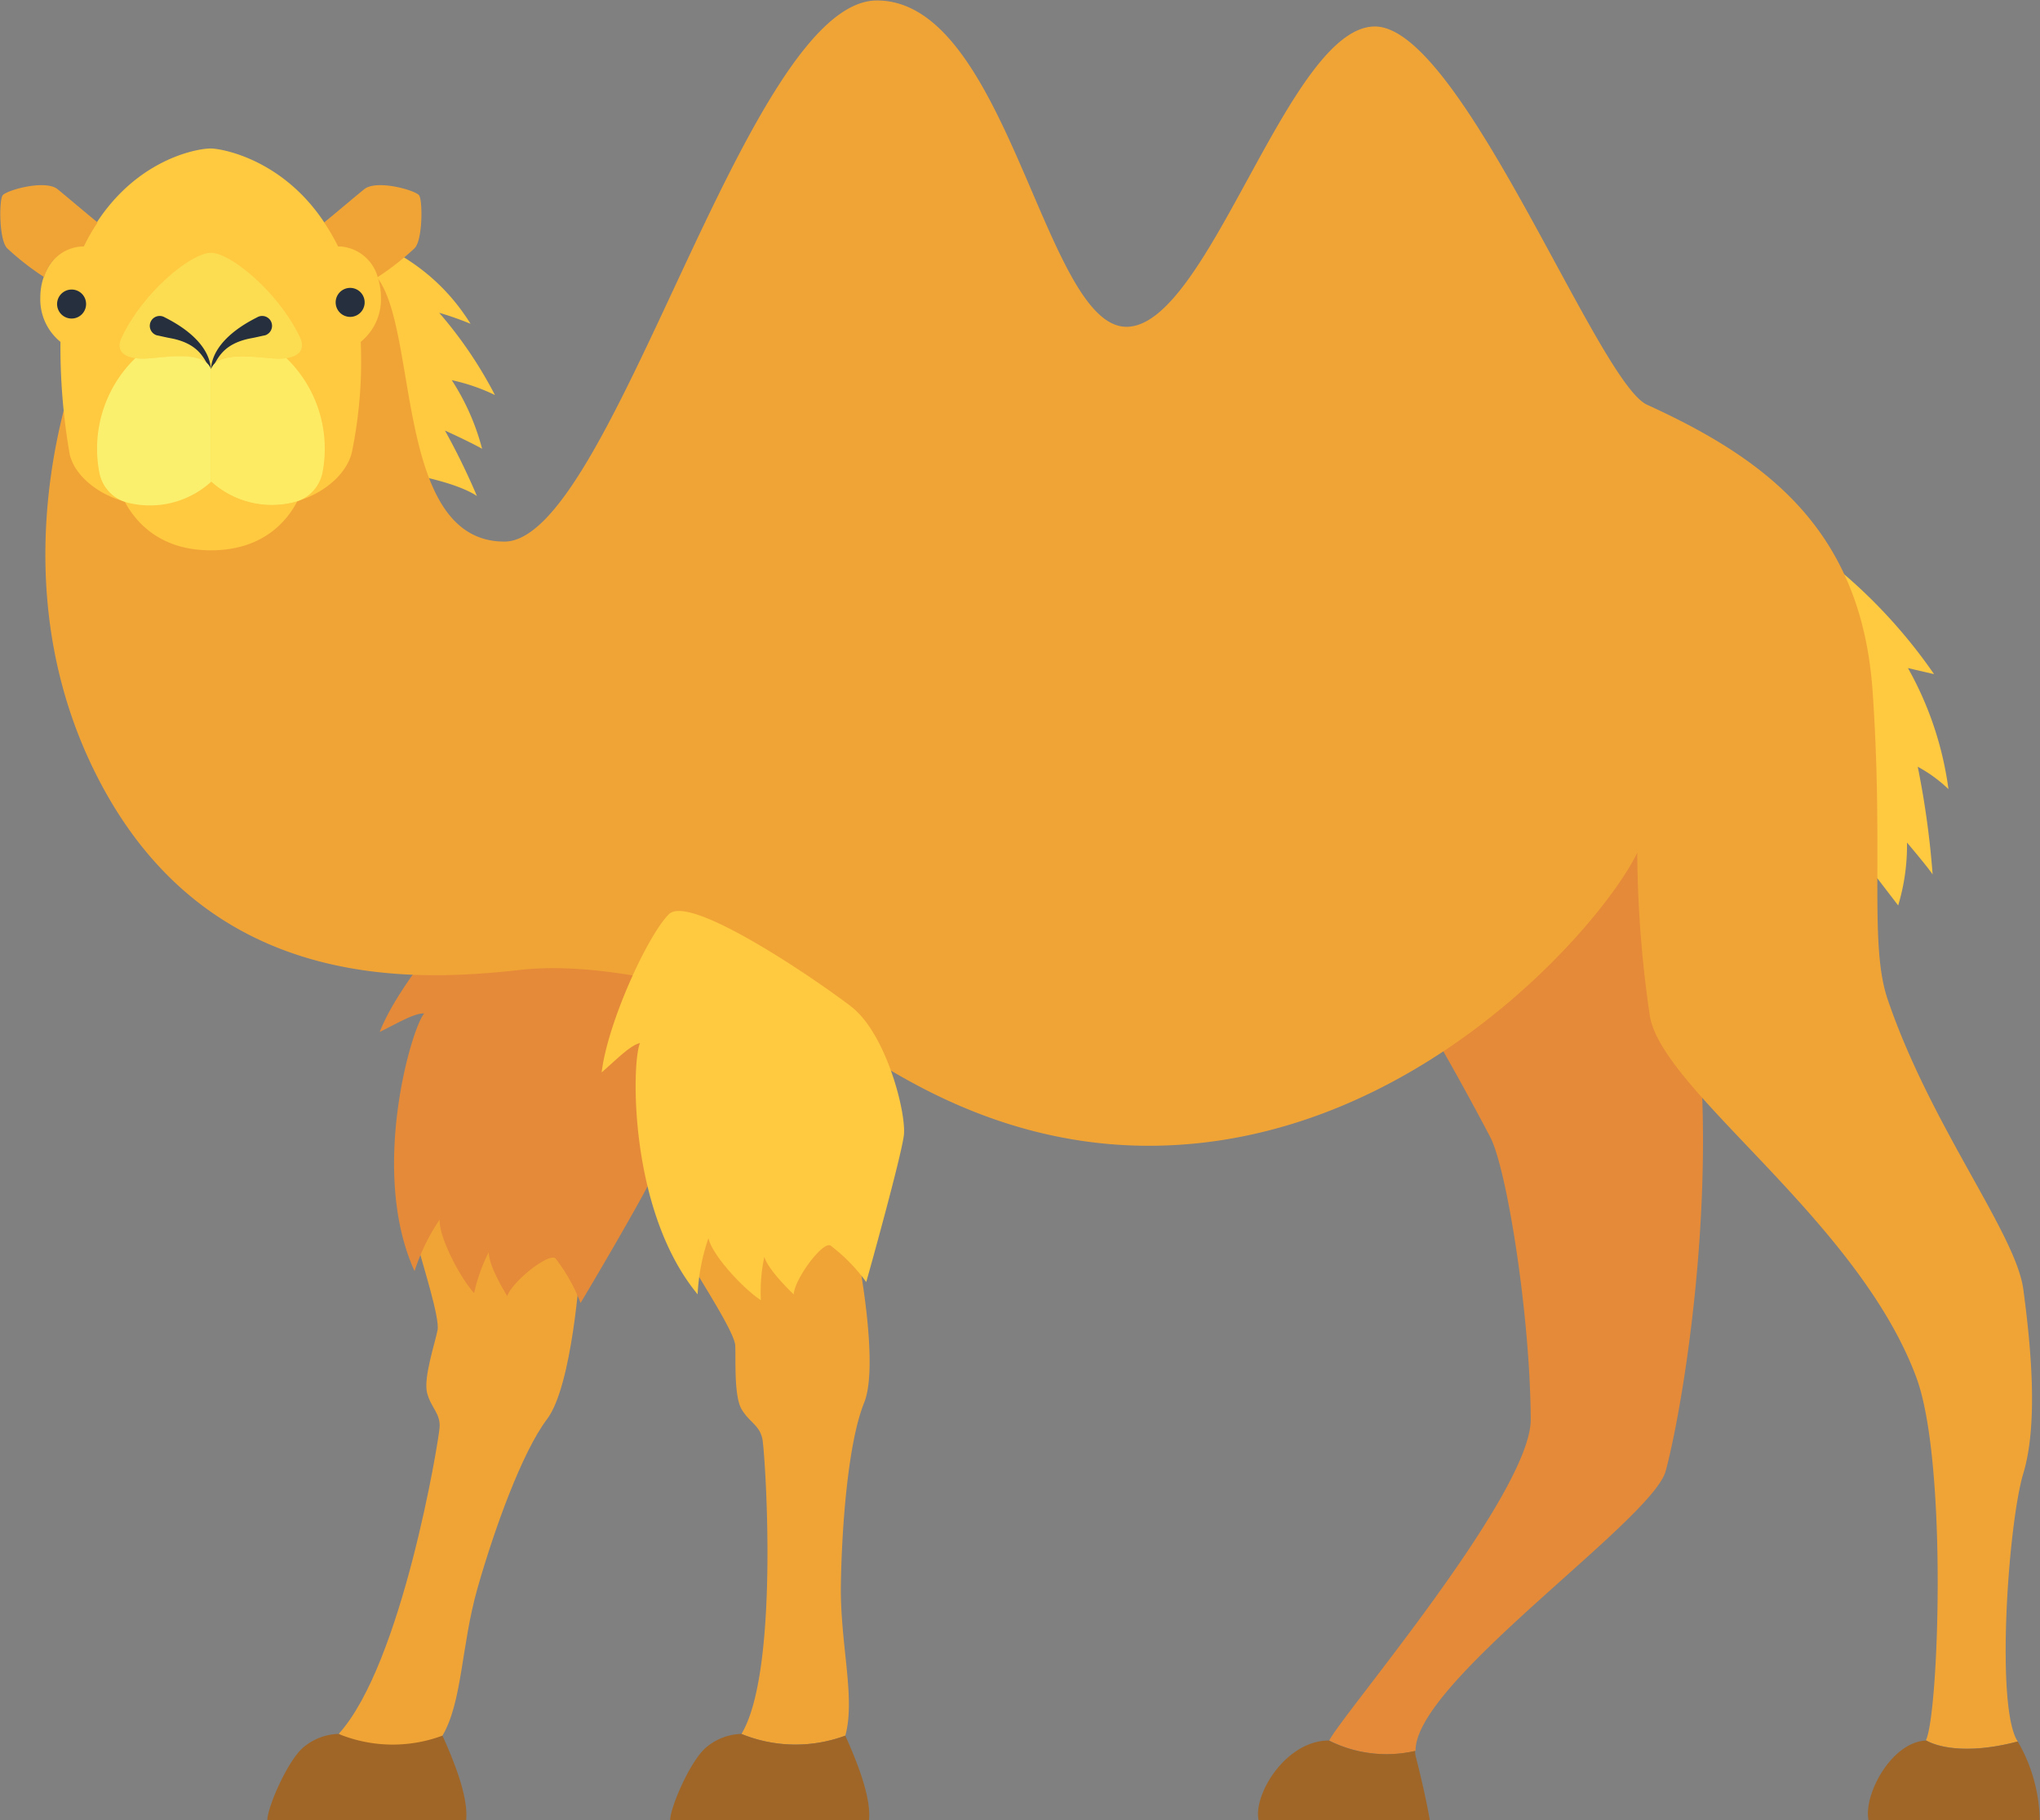 <svg id="Vrstva_1" data-name="Vrstva 1" xmlns="http://www.w3.org/2000/svg" viewBox="0 0 212.59 189.64"><rect x="0" y="0" width="212.59" height="189.64" fill="#808080" stroke="none"/><defs><style>.cls-1{fill:#f1a436;}.cls-2{fill:#e58a38;}.cls-3{fill:#a06627;}.cls-4{fill:#ffc940;}.cls-5{fill:#262f3d;}.cls-6{fill:#fcdd52;}.cls-7{fill:#fbf06e;}.cls-8{fill:#fdec63;}</style></defs><title>velbloud dvouhrbý</title><path class="cls-1" d="M1049.41,742.16c2.08-3.53,1.95-9.39,3.65-15.36s4.6-14.12,7.25-17.62,3.43-15.75,3.43-15.75-4.61-7.86-8.77-9-8.92,3.46-8.07,6.85c.46,1.87,2.24,7.34,2,8.62s-1.5,5-1.09,6.56,1.4,2.11,1.3,3.59-3.92,24.65-10.5,31.91C1041.1,744.05,1046,744.07,1049.41,742.16Z" transform="translate(-1003.3 -561.32)"/><path class="cls-2" d="M1053.87,654.74c-2.74,1.57-9.13,9.29-11,14.1,1.73-.84,3.64-2,4.63-1.92-1.31,1.51-5.73,16.47-1,26.84a21.08,21.08,0,0,1,2.62-5.37c-.12,1.75,2.08,6,3.59,7.67a17.39,17.39,0,0,1,1.52-4.26c0,1.52,1.93,4.56,1.93,4.56.56-1.58,4.5-4.66,5.06-3.88a18.29,18.29,0,0,1,2.58,4.6c.67-1.09,6.89-11.62,7.76-13.72s3.39-16.16.55-19.87S1056.54,653.19,1053.87,654.74Z" transform="translate(-1003.3 -561.32)"/><path class="cls-3" d="M1049.41,742.16a14.87,14.87,0,0,1-10.83-.18,5.93,5.93,0,0,0-3.64,1.38c-1.67,1.38-3.78,6.29-3.78,7.6h20.72C1052.11,748.49,1050.6,744.8,1049.41,742.16Z" transform="translate(-1003.3 -561.32)"/><path class="cls-1" d="M1091.39,742.16c1.09-3.95-.56-9.57-.46-15.78s.77-14.83,2.42-18.9-.78-16.1-.78-16.1-6.49-6.4-10.8-6.4-7.72,5.66-6,8.72c.94,1.68,4.08,6.5,4.15,7.81s-.15,5.24.65,6.62,1.89,1.67,2.18,3.13,1.82,24.1-2.18,30.72A14.9,14.9,0,0,0,1091.39,742.16Z" transform="translate(-1003.3 -561.32)"/><path class="cls-3" d="M1091.39,742.16a14.9,14.9,0,0,1-10.84-.18,5.92,5.92,0,0,0-3.63,1.38c-1.68,1.38-3.78,6.29-3.78,7.6h20.72C1094.09,748.49,1092.57,744.8,1091.39,742.16Z" transform="translate(-1003.3 -561.32)"/><path class="cls-4" d="M1037.08,584.49c6.18,2,11.5,4.56,15.26,10.57a32.18,32.18,0,0,0-3.27-1.15,44,44,0,0,1,5.81,8.57,20.06,20.06,0,0,0-4.5-1.55,24.4,24.4,0,0,1,3.16,7.15c-1.35-.76-3.87-1.9-3.87-1.9A72.31,72.31,0,0,1,1053,613c-2.33-1.55-7.46-2.36-7.46-2.36Z" transform="translate(-1003.3 -561.32)"/><path class="cls-4" d="M1194.28,620.15a54.65,54.65,0,0,1,10.57,11.41l-2.72-.63a35.16,35.16,0,0,1,4.22,12.61,14.82,14.82,0,0,0-3.2-2.33,90.59,90.59,0,0,1,1.55,11.22c-.53-.8-2.67-3.32-2.67-3.32a21.64,21.64,0,0,1-.92,6.55L1198.3,652Z" transform="translate(-1003.3 -561.32)"/><path class="cls-2" d="M1174.79,648.29l-23.41,18.61c2.17,3.53,5.41,9.43,7.22,12.9,1.7,3.24,4.16,18.4,4.22,29.42,0,7.77-19.73,30.83-21,33.45a13.35,13.35,0,0,0,9,1.08c-.15-7.11,24.64-24,26.06-29.15C1179.3,705.66,1185.26,668.07,1174.79,648.29Z" transform="translate(-1003.3 -561.32)"/><path class="cls-3" d="M1141.78,742.67c-4.51,0-7.9,5.67-7.32,8.29h17.84s-.41-2.54-1.46-6.61a2.35,2.35,0,0,1-.07-.6A13.35,13.35,0,0,1,1141.78,742.67Z" transform="translate(-1003.3 -561.32)"/><path class="cls-1" d="M1213.57,742.77c-2.33-3.49-1-22.69.58-27.93s.78-13.37,0-19.19-9.69-17.07-14.15-30.25c-1.92-5.67-.39-15.13-1.55-32s-11.06-24.23-23.51-29.91c-5.16-2.34-19.35-39.41-28.36-39.41s-17.31,31.29-25.89,31.29-12.36-34-26-34-27.58,56.38-38.83,56.38c-12.12,0-8.58-24.7-14.11-28.31L1012.27,597s-10.25,22.76,1.12,45.16,32.55,21.52,44.18,20.21,28.94,5,32.58,6.84,15.27,11.49,32.87,11.49c27.63,0,47.41-23.27,50.9-30.54a121.35,121.35,0,0,0,1.31,17c1.3,7.86,21.67,21.23,27.77,37.67,3.28,8.81,2.33,35.19,1,37.81C1205.62,743.54,1208.87,744,1213.57,742.77Z" transform="translate(-1003.3 -561.32)"/><path class="cls-3" d="M1213.57,742.77c-4.7,1.26-8,.77-9.55-.1-3.63.15-6.54,5.67-6,8.29h17.84A16.77,16.77,0,0,0,1213.57,742.77Z" transform="translate(-1003.3 -561.32)"/><path class="cls-4" d="M1073,656.58c-2.23,2.23-6.4,11.34-7,16.48,1.45-1.26,3-2.86,4-3.06-.87,1.8-1.26,17.4,6,26.18a21.05,21.05,0,0,1,1.13-5.86c.34,1.72,3.57,5.23,5.46,6.47a17.59,17.59,0,0,1,.36-4.51c.44,1.45,3.06,3.9,3.06,3.9.12-1.67,3.12-5.67,3.87-5.06a18,18,0,0,1,3.69,3.78c.36-1.24,3.63-13,3.92-15.27s-1.81-10.62-5.52-13.46S1075.17,654.39,1073,656.58Z" transform="translate(-1003.3 -561.32)"/><path class="cls-4" d="M1043,592.33c0-3-1.91-5.36-4.26-5.36l-.24,0c-4.28-8.83-12-10.18-13.25-10.18-1.57,0-9,1.35-13.25,10.18l-.25,0c-2.35,0-4.25,2.4-4.25,5.36a5.7,5.7,0,0,0,2.1,4.61,65.22,65.22,0,0,0,.9,11.35c.56,4.35,8.93,8.39,14.75,3.18,5.81,5.21,13.92,1.17,14.75-3.18a46.84,46.84,0,0,0,.89-11.35A5.7,5.7,0,0,0,1043,592.33Z" transform="translate(-1003.3 -561.32)"/><path class="cls-5" d="M1012.27,593a1.51,1.51,0,1,1-1.51-1.51A1.5,1.5,0,0,1,1012.27,593Z" transform="translate(-1003.3 -561.32)"/><path class="cls-5" d="M1041.29,593a1.51,1.51,0,0,1-3,0,1.51,1.51,0,1,1,3,0Z" transform="translate(-1003.3 -561.32)"/><path class="cls-1" d="M1011.78,587l.25,0a20.49,20.49,0,0,1,1.44-2.5c-1.23-1-3.38-2.83-4.2-3.49-1.32-1-5.33.14-5.7.67s-.38,4.65.48,5.51a27.82,27.82,0,0,0,3.85,3A4.34,4.34,0,0,1,1011.78,587Z" transform="translate(-1003.3 -561.32)"/><path class="cls-6" d="M1034.45,596.24c-2.24-4.55-7.13-8.58-9.17-8.58s-6.94,4-9.18,8.58c-1,1.8.36,2.45,2.1,2.45s6.33-1,7.08,1.11c.75-2.15,5.33-1.11,7.07-1.11S1035.41,598,1034.45,596.24Z" transform="translate(-1003.3 -561.32)"/><path class="cls-5" d="M1025.28,599.8c-.2-3.2-4.22-5.1-4.84-5.43a1,1,0,1,0-1,1.8.74.74,0,0,0,.27.1c.44.09.88.2,1.32.28C1024.39,597.16,1024.63,599.11,1025.28,599.8Z" transform="translate(-1003.3 -561.32)"/><path class="cls-5" d="M1025.28,599.8c.19-3.2,4.22-5.1,4.84-5.43a1,1,0,1,1,1,1.8.7.7,0,0,1-.26.1c-.45.09-.88.2-1.32.28C1026.16,597.16,1025.92,599.11,1025.28,599.8Z" transform="translate(-1003.3 -561.32)"/><path class="cls-1" d="M1038.77,587l-.24,0a20.51,20.51,0,0,0-1.45-2.5c1.23-1,3.38-2.83,4.21-3.49,1.32-1,5.32.14,5.69.67s.38,4.65-.48,5.51a28.33,28.33,0,0,1-3.84,3A4.36,4.36,0,0,0,1038.77,587Z" transform="translate(-1003.3 -561.32)"/><path class="cls-4" d="M1025.28,611.47a9.46,9.46,0,0,1-9,2.08c1.17,2.21,3.72,5.11,9,5.11s7.86-2.9,9-5.11A9.44,9.44,0,0,1,1025.28,611.47Z" transform="translate(-1003.3 -561.32)"/><path class="cls-7" d="M1018.2,598.69a6.73,6.73,0,0,1-.8-.05,13.15,13.15,0,0,0-3.73,12,4,4,0,0,0,3,3.07,9.48,9.48,0,0,0,8.63-2.19V599.8C1024.53,597.65,1019.94,598.69,1018.2,598.69Z" transform="translate(-1003.3 -561.32)"/><path class="cls-8" d="M1033.15,598.64a6.73,6.73,0,0,1-.8.05c-1.74,0-6.32-1-7.07,1.11v11.67a9.45,9.45,0,0,0,8.62,2.19,4,4,0,0,0,3-3.07A13.13,13.13,0,0,0,1033.15,598.64Z" transform="translate(-1003.3 -561.32)"/></svg>